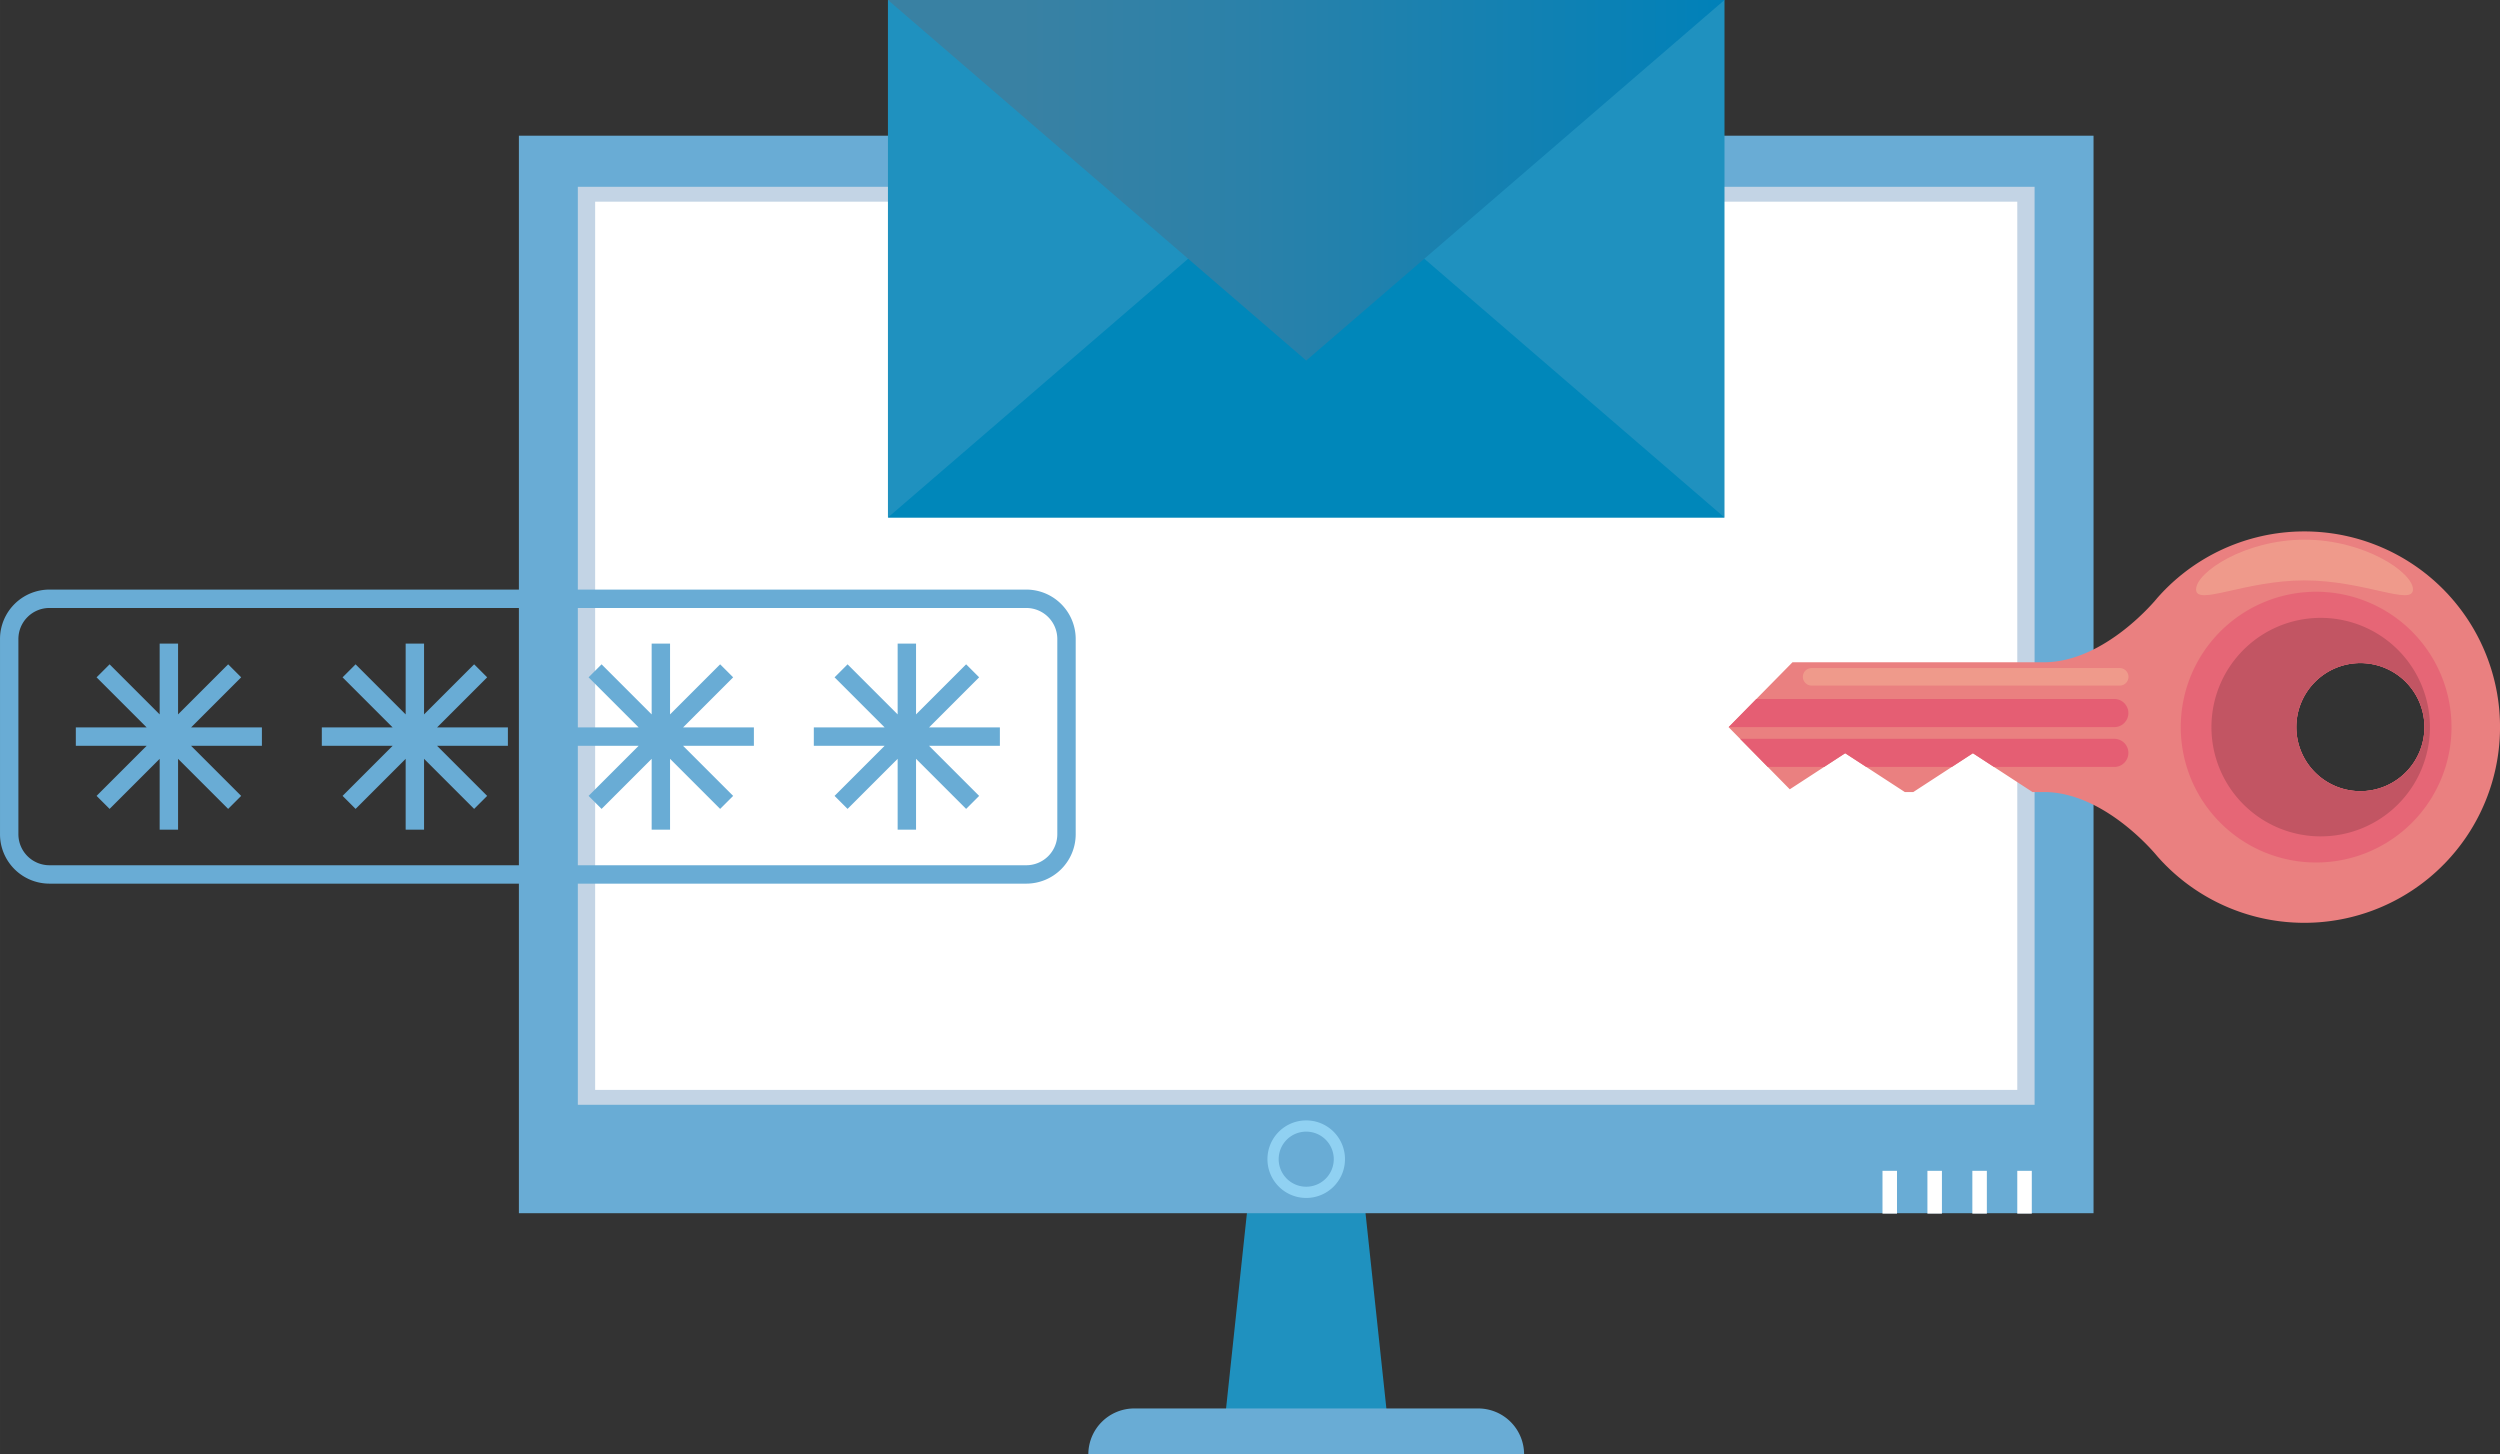 <svg id="Capa_1" data-name="Capa 1" xmlns="http://www.w3.org/2000/svg" xmlns:xlink="http://www.w3.org/1999/xlink" width="80.485cm" height="46.818cm" viewBox="0 0 2281.453 1327.124">
  <rect x="0" y="0" width="2281.453" height="1327.124" fill="#333333" stroke="none"/>
  <defs>
    <style>
      .cls-1 {
        fill: #1f91bf;
      }

      .cls-2 {
        fill: #69acd5;
      }

      .cls-3 {
        fill: #c3d4e5;
      }

      .cls-4 {
        fill: #fff;
      }

      .cls-5 {
        fill: #90d1f2;
      }

      .cls-6 {
        fill: #0087ba;
      }

      .cls-7 {
        fill: url(#Degradado_sin_nombre_355);
      }

      .cls-8 {
        fill: #ea8080;
      }

      .cls-9 {
        fill: #e55e73;
      }

      .cls-10 {
        fill: #ef9a8b;
      }

      .cls-11 {
        fill: #e66676;
      }

      .cls-12 {
        fill: #c25563;
      }
    </style>
    <linearGradient id="Degradado_sin_nombre_355" data-name="Degradado sin nombre 355" x1="-795.436" y1="-690.735" x2="-788.822" y2="-690.735" gradientTransform="matrix(115.42, 0, 0, -115.42, 92619.362, -79559.961)" gradientUnits="userSpaceOnUse">
      <stop offset="0" stop-color="#3981a3"/>
      <stop offset="0.157" stop-color="#3981a3"/>
      <stop offset="0.426" stop-color="#2b81a9"/>
      <stop offset="0.937" stop-color="#0581b7"/>
      <stop offset="1" stop-color="#0081b9"/>
    </linearGradient>
  </defs>
  <polygon class="cls-1" points="1269.643 1327.124 1114.418 1327.124 1144.169 1048.561 1239.891 1048.561 1269.643 1327.124"/>
  <rect class="cls-2" x="473.535" y="123.841" width="1436.991" height="983.316"/>
  <rect class="cls-3" x="527.321" y="170.472" width="1329.417" height="837.748"/>
  <rect class="cls-4" x="543.121" y="184.055" width="1297.818" height="810.577"/>
  <path class="cls-5" d="M1245.307,1365.629a35.381,35.381,0,1,0,35.378,35.381A35.381,35.381,0,0,0,1245.307,1365.629Zm0,60.514a25.135,25.135,0,1,1,25.133-25.133A25.134,25.134,0,0,1,1245.307,1426.143Z" transform="translate(-53.273 -343.163)"/>
  <path class="cls-2" d="M1402.353,1628.502H1088.254a41.908,41.908,0,0,0-41.786,41.786h397.67A41.908,41.908,0,0,0,1402.353,1628.502Z" transform="translate(-53.273 -343.163)"/>
  <rect class="cls-4" x="1840.939" y="1068.479" width="13.235" height="39.053"/>
  <rect class="cls-4" x="1799.935" y="1068.479" width="13.235" height="39.053"/>
  <rect class="cls-4" x="1758.931" y="1068.479" width="13.235" height="39.053"/>
  <rect class="cls-4" x="1717.928" y="1068.479" width="13.235" height="39.053"/>
  <rect class="cls-1" x="810.318" width="763.423" height="472.259"/>
  <polygon class="cls-6" points="1192.034 143.239 1573.742 472.259 810.318 472.259 1192.034 143.239"/>
  <polygon class="cls-7" points="1192.034 329.02 810.318 0 1573.742 0 1192.034 329.02"/>
  <path class="cls-2" d="M989.859,881.207H98.353a45.133,45.133,0,0,0-45.08,45.083V1104.481A45.13,45.13,0,0,0,98.353,1149.561H989.859a45.131,45.131,0,0,0,45.08-45.08V926.29A45.133,45.133,0,0,0,989.859,881.207Zm28.292,223.274a28.325,28.325,0,0,1-28.292,28.292H98.353A28.325,28.325,0,0,1,70.061,1104.481V926.29A28.322,28.322,0,0,1,98.353,897.998H989.859a28.323,28.323,0,0,1,28.292,28.292Z" transform="translate(-53.273 -343.163)"/>
  <polygon class="cls-2" points="220.07 618.121 208.198 606.248 162.491 651.955 162.491 587.316 145.703 587.316 145.703 651.955 99.997 606.248 88.125 618.121 133.831 663.827 69.192 663.827 69.192 680.618 133.831 680.618 88.125 726.321 99.997 738.193 145.703 692.487 145.703 757.126 162.491 757.126 162.491 692.487 208.198 738.193 220.07 726.321 174.363 680.618 239.002 680.618 239.002 663.827 174.363 663.827 220.07 618.121"/>
  <polygon class="cls-2" points="444.558 618.121 432.686 606.248 386.98 651.955 386.98 587.316 370.192 587.316 370.192 651.955 324.485 606.248 312.613 618.121 358.32 663.827 293.681 663.827 293.681 680.618 358.32 680.618 312.613 726.321 324.485 738.193 370.192 692.487 370.192 757.126 386.98 757.126 386.98 692.487 432.686 738.193 444.558 726.321 398.852 680.618 463.49 680.618 463.49 663.827 398.852 663.827 444.558 618.121"/>
  <polygon class="cls-2" points="669.053 618.121 657.181 606.248 611.474 651.955 611.474 587.316 594.686 587.316 594.686 651.955 548.98 606.248 537.107 618.121 582.814 663.827 518.175 663.827 518.175 680.618 582.814 680.618 537.107 726.321 548.98 738.193 594.686 692.487 594.686 757.126 611.474 757.126 611.474 692.487 657.181 738.193 669.053 726.321 623.346 680.618 687.985 680.618 687.985 663.827 623.346 663.827 669.053 618.121"/>
  <polygon class="cls-2" points="893.54 618.121 881.668 606.248 835.962 651.955 835.962 587.316 819.174 587.316 819.174 651.955 773.468 606.248 761.596 618.121 807.302 663.827 742.67 663.827 742.67 680.618 807.302 680.618 761.596 726.321 773.468 738.193 819.174 692.487 819.174 757.126 835.962 757.126 835.962 692.487 881.668 738.193 893.54 726.321 847.84 680.618 912.473 680.618 912.473 663.827 847.835 663.827 893.54 618.121"/>
  <path class="cls-8" d="M1630.788,1006.764l55.809,56.704,50.564-32.923,54.426,35.436h7.7l54.426-35.436,54.426,35.436h12.725c55.299,1.657,100.941,58.399,100.941,58.399a178.59,178.59,0,1,0,0-235.311s-46.992,58.48-103.395,58.48H1689.064Zm518.071-.038a58.457,58.457,0,1,1,58.457,58.457A58.457,58.457,0,0,1,2148.859,1006.725Z" transform="translate(-53.273 -343.163)"/>
  <path class="cls-9" d="M1995.598,993.884a12.88,12.88,0,0,1-12.841,12.841H1630.826L1656.102,981.043h326.655A12.88,12.88,0,0,1,1995.598,993.884Z" transform="translate(-53.273 -343.163)"/>
  <path class="cls-9" d="M1641.252,1017.396h341.505a12.841,12.841,0,0,1,0,25.682H1872.961l-19.248-12.534-19.249,12.534h-78.055l-19.248-12.534-19.249,12.534H1666.527Z" transform="translate(-53.273 -343.163)"/>
  <path class="cls-10" d="M1706.614,968.822h280.994a7.989,7.989,0,1,0,0-15.977H1706.614a7.989,7.989,0,1,0,0,15.977Z" transform="translate(-53.273 -343.163)"/>
  <path class="cls-11" d="M2043.391,1006.725a123.542,123.542,0,1,0,123.542-123.542A123.541,123.541,0,0,0,2043.391,1006.725Zm105.468,0a58.457,58.457,0,1,1,58.457,58.457A58.457,58.457,0,0,1,2148.859,1006.725Z" transform="translate(-53.273 -343.163)"/>
  <path class="cls-10" d="M2057.369,881.062c0,15.551,44.311-8.236,98.963-8.236,54.659,0,98.97,23.787,98.97,8.236,0-15.55-44.311-45.399-98.97-45.399C2101.68,835.662,2057.369,865.511,2057.369,881.062Z" transform="translate(-53.273 -343.163)"/>
  <path class="cls-12" d="M2071.392,1006.725a99.707,99.707,0,1,0,99.707-99.71A99.708,99.708,0,0,0,2071.392,1006.725Zm77.467,0a58.457,58.457,0,1,1,58.457,58.457A58.457,58.457,0,0,1,2148.859,1006.725Z" transform="translate(-53.273 -343.163)"/>
</svg>
